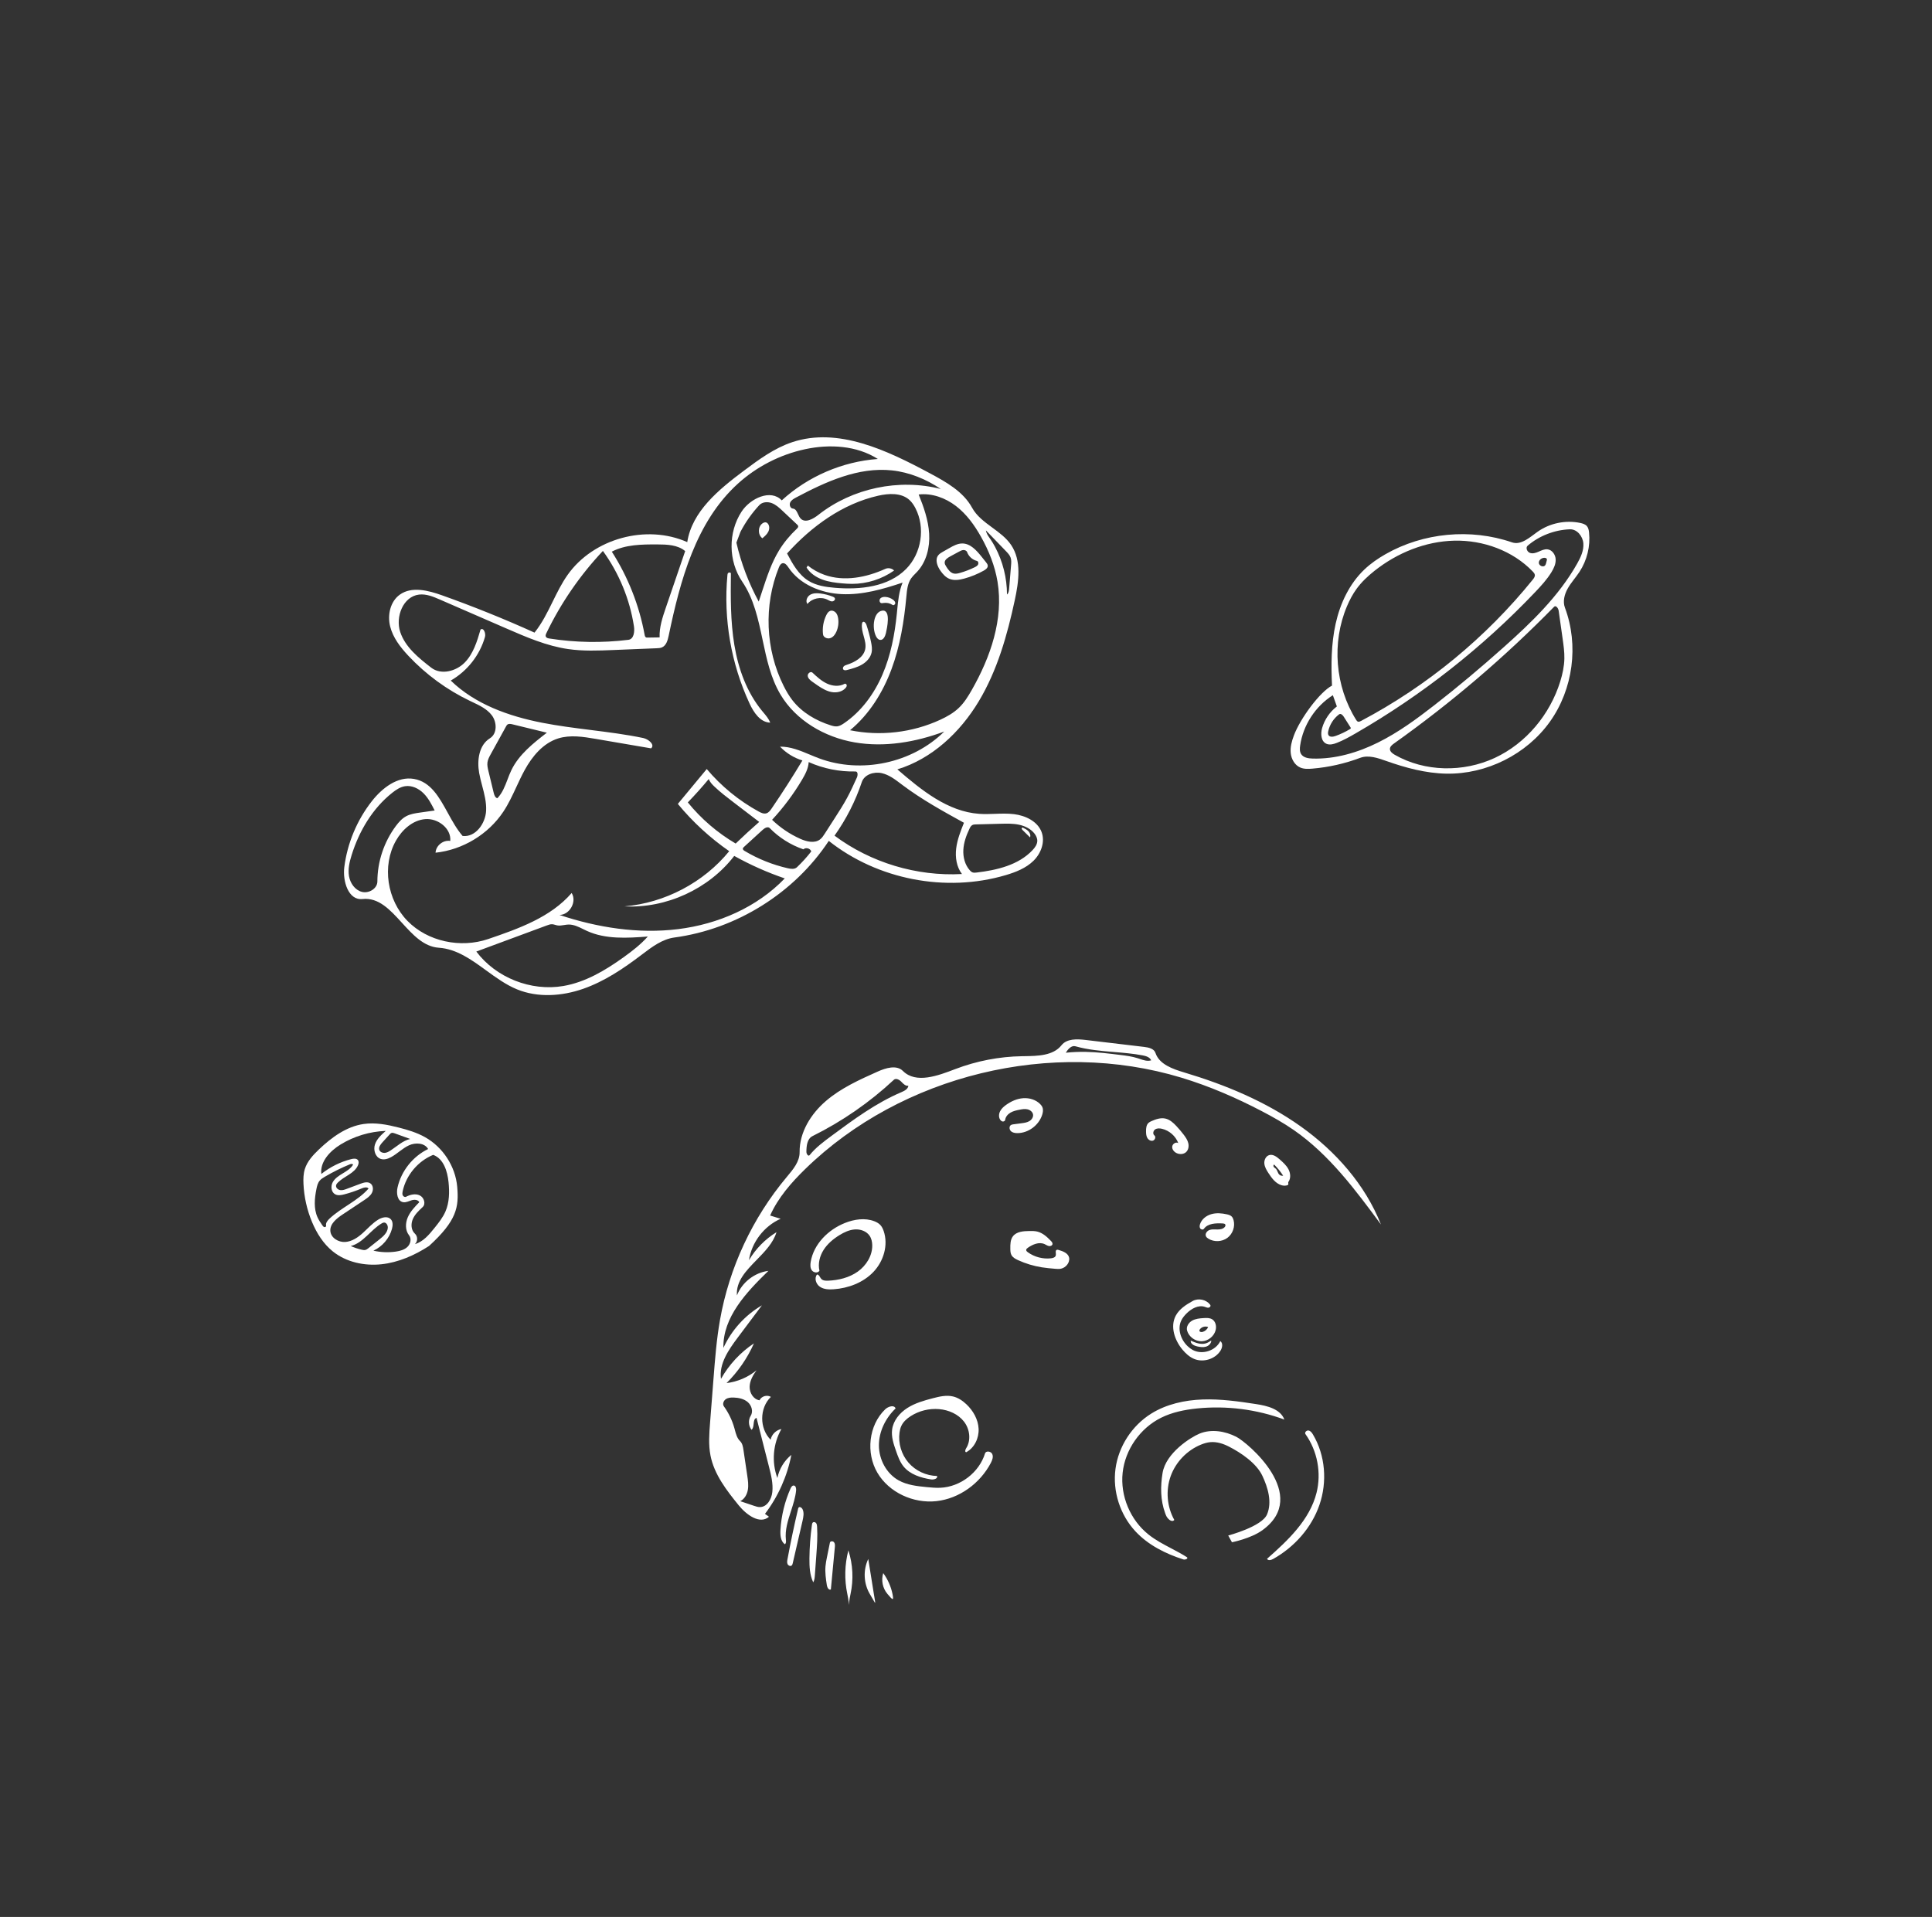 <svg width="656" height="651" viewBox="0 0 656 651" fill="none" xmlns="http://www.w3.org/2000/svg">
<rect x="0" y="0" width="656" height="651" fill="#333333" stroke="none"/>
<path fill-rule="evenodd" clip-rule="evenodd" d="M259.742 514.112L261.097 515.086C258.039 517.809 253.439 514.423 250.859 511.249C246.712 506.146 242.503 500.722 241.241 494.287C240.522 490.625 240.81 486.851 241.1 483.132L242.27 468.135C242.788 461.489 243.308 454.831 244.468 448.266C247.605 430.496 255.503 413.577 267.132 399.711L267.249 399.572C269.302 397.125 271.545 394.452 271.505 391.279C271.422 384.565 275.317 378.292 280.433 373.897C285.548 369.503 291.811 366.682 297.979 363.922C300.773 362.671 304.421 361.551 306.586 363.703C311.04 368.131 318.473 365.311 324.356 363.062C331.579 360.301 339.294 358.813 347.033 358.689C347.259 358.686 347.486 358.682 347.714 358.679C352.361 358.613 357.591 358.539 360.426 354.967C362.231 352.692 365.682 352.824 368.579 353.168L388.503 355.533C390.026 355.713 391.85 356.126 392.33 357.571C393.618 361.446 398.158 363.027 402.094 364.205C416.088 368.392 429.767 374.078 441.648 382.527C453.528 390.976 463.57 402.342 468.898 415.849C460.235 404.098 451.348 392.126 439.325 383.782C435.884 381.394 432.225 379.332 428.511 377.389C419.744 372.803 410.62 368.849 401.141 365.978C357.14 352.65 306.242 365.012 273.416 396.998C268.656 401.636 264.193 406.744 261.494 412.797L265.06 413.895C259.408 416.402 255.211 421.894 254.302 427.971C256.576 424.105 259.818 420.805 263.654 418.449C262.556 422.089 259.701 425.013 256.901 427.88C253.334 431.534 249.858 435.094 250.227 439.922C251.92 435.511 256.187 432.181 260.906 431.587C253.421 438.845 245.389 447.364 245.627 457.746C248.358 451.751 252.994 446.627 258.708 443.29L250.482 454.26C247.371 458.409 244.095 463.149 244.806 468.272C247.512 463.452 251.382 459.281 255.998 456.206C253.775 461.223 250.601 465.824 246.692 469.695C250.41 469.249 253.989 467.721 256.872 465.349C255.663 467.023 254.574 468.912 254.534 470.971C254.493 473.03 255.837 475.24 257.891 475.536C258.513 474.156 260.463 473.574 261.748 474.383C257.851 478.146 257.811 485.119 261.664 488.926C262.007 487.137 263.528 485.629 265.331 485.29C262.457 490.278 261.94 496.541 263.958 501.926C264.569 498.875 266.275 496.052 268.699 494.079C267.302 501.317 264.212 508.227 259.742 514.112ZM258.04 511.807C260.473 511.782 261.987 509.08 262.241 506.678C262.544 503.805 261.825 500.933 261.111 498.132L256.878 481.516C256.081 481.766 255.989 482.627 255.892 483.527C255.809 484.296 255.723 485.095 255.193 485.569C254.122 484.247 254 482.245 254.904 480.804C255.816 479.35 255.219 477.313 253.925 476.179C252.631 475.046 250.83 474.661 249.105 474.604C248.173 474.574 247.181 474.645 246.418 475.178C245.655 475.71 245.253 476.843 245.795 477.597C247.409 479.84 248.622 482.366 249.364 485.022C249.419 485.22 249.473 485.421 249.527 485.623C249.895 487.002 250.274 488.42 251.291 489.403C252.077 490.163 252.277 491.323 252.437 492.4L253.73 501.131C253.965 502.72 254.201 504.341 253.931 505.925C253.662 507.509 252.799 509.079 251.352 509.798L255.974 511.358C256.645 511.585 257.332 511.814 258.04 511.807ZM308.424 368.701C307.514 368.892 306.75 368.098 306.098 367.42L306.023 367.342C305.354 366.649 304.205 366.044 303.501 366.702C295.297 374.361 285.961 380.825 275.884 385.821C274.056 386.727 273.81 389.172 273.809 391.201C273.808 391.879 274.462 392.83 274.888 392.3C276.966 389.717 279.668 387.711 282.338 385.736C289.852 380.176 297.456 374.565 306.07 370.9C307.115 370.455 308.339 369.826 308.424 368.701ZM390.882 360.087C390.417 359.004 389.095 358.613 387.93 358.396C384.754 357.802 381.522 357.533 378.293 357.264C373.859 356.895 369.43 356.526 365.163 355.318C363.796 354.931 362.627 356.306 361.877 357.505C364.126 357.272 366.389 357.176 368.65 357.218C372.585 357.289 376.498 357.776 380.403 358.261C382.387 358.508 384.386 358.758 386.288 359.369C386.51 359.44 386.733 359.516 386.958 359.593L386.958 359.593C388.257 360.035 389.6 360.493 390.882 360.087ZM348.879 376.729C349.778 376.933 350.635 377.6 350.769 378.505C350.903 379.409 350.281 380.289 349.487 380.749C348.692 381.209 347.752 381.338 346.84 381.458L344.095 381.819C343.819 381.855 343.536 381.894 343.297 382.034C342.607 382.44 342.654 383.539 343.219 384.104C343.783 384.67 344.648 384.811 345.45 384.809C349.186 384.802 352.721 382.135 353.862 378.605C354.133 377.767 354.276 376.835 353.941 376.02C353.771 375.607 353.486 375.249 353.17 374.931C351.701 373.453 349.513 372.802 347.426 372.949C345.34 373.095 343.356 373.977 341.658 375.189C340.845 375.77 340.069 376.45 339.607 377.333C339.145 378.216 339.045 379.336 339.563 380.188C339.76 380.513 340.065 380.801 340.442 380.862C340.819 380.923 341.255 380.682 341.302 380.305C341.432 379.259 342.202 378.374 343.119 377.842C344.037 377.31 345.095 377.076 346.137 376.869C347.041 376.69 347.98 376.525 348.879 376.729ZM275.272 428.504C276.299 422.48 281.202 417.582 286.918 415.313C290.068 414.062 293.672 413.514 296.84 414.719C297.622 415.016 298.378 415.427 298.942 416.041C299.471 416.619 299.804 417.347 300.055 418.087C301.665 422.824 300.031 428.302 296.574 431.938C293.116 435.574 288.082 437.481 283.058 437.838C281.448 437.953 279.719 437.888 278.39 436.98C277.06 436.073 276.401 434.055 277.424 432.817C277.908 432.84 278.169 433.269 278.436 433.708C278.568 433.925 278.702 434.145 278.865 434.319C279.423 434.915 280.346 434.959 281.165 434.924C284.728 434.775 288.345 433.899 291.245 431.84C294.144 429.781 296.228 426.417 296.167 422.879C296.148 421.738 295.898 420.572 295.247 419.633C294.178 418.09 292.159 417.394 290.277 417.517C288.395 417.641 286.63 418.469 285.028 419.456C282.92 420.755 280.971 422.387 279.649 424.471C278.327 426.556 277.681 429.132 278.24 431.532C277.746 432.416 276.278 432.24 275.671 431.427C275.064 430.615 275.102 429.501 275.272 428.504ZM308.084 478.154C305.477 479.819 303.316 482.424 302.914 485.474C302.589 487.941 303.422 490.399 304.243 492.75C304.884 494.585 305.547 496.46 306.767 497.978C308.972 500.719 312.624 501.854 316.114 502.411C317.064 502.563 318.506 502.137 318.167 501.243C314.482 501.175 310.858 499.481 308.46 496.704C306.062 493.927 304.93 490.113 305.427 486.489C305.532 485.727 305.707 484.968 306.03 484.268C306.682 482.853 307.899 481.765 309.217 480.92C312.052 479.101 315.504 478.249 318.868 478.538C322.111 478.816 325.351 480.226 327.331 482.79C329.31 485.355 329.782 489.137 328.035 491.863C327.751 492.306 327.544 493.09 328.065 493.182C330.877 491.679 332.438 488.363 332.28 485.197C332.123 482.03 330.438 479.067 328.123 476.882C326.843 475.674 325.326 474.653 323.608 474.242C321.344 473.701 318.974 474.259 316.722 474.847C313.724 475.63 310.69 476.49 308.084 478.154ZM436.099 482.087C426.673 478.595 416.431 477.293 406.422 478.315C402.226 478.744 398.016 479.594 394.243 481.468C387.124 485.004 382.034 492.282 381.187 500.137C380.341 507.992 383.764 516.174 389.968 521.124C392.32 523.001 394.991 524.407 397.664 525.814C399.49 526.775 401.317 527.737 403.046 528.85C403.539 529.318 402.428 529.786 401.778 529.578C395.733 527.641 389.862 524.695 385.549 520.066C380.303 514.434 377.744 506.436 378.756 498.833C379.768 491.229 384.331 484.165 390.871 480.078C396.044 476.845 402.228 475.483 408.337 475.264C414.447 475.046 420.538 475.912 426.579 476.841C430.352 477.421 434.776 478.533 436.099 482.087ZM336.92 493.808C336.492 492.834 334.771 492.581 334.457 493.596C332.457 500.053 326.108 504.935 319.308 505.245C317.771 505.314 316.233 505.173 314.702 505.026C311.403 504.709 308.001 504.335 305.113 502.723C300.959 500.406 298.46 495.647 298.431 490.918C298.401 486.19 300.661 481.594 304.093 478.313C303.617 476.989 301.572 477.629 300.556 478.609C294.927 484.038 293.962 493.409 297.911 500.141C301.861 506.873 310.137 510.646 317.939 509.79C325.741 508.935 332.786 503.75 336.413 496.842C336.907 495.9 337.348 494.781 336.92 493.808ZM288.063 526.505C286.792 531.342 286.671 536.472 287.713 541.363C288.181 543.556 288.232 544.765 288.241 544.991C288.242 545.017 288.243 545.03 288.243 545.03C288.244 545.03 288.245 545.017 288.246 544.991C288.256 544.764 288.311 543.551 288.789 541.355C289.855 536.455 289.602 531.279 288.063 526.505ZM294.815 529.43C293.009 533.186 293.233 537.834 295.391 541.402C295.876 542.203 296.244 542.855 296.515 543.336C296.881 543.982 297.071 544.32 297.137 544.297C297.209 544.272 297.132 543.819 296.972 542.871C296.908 542.491 296.83 542.031 296.743 541.487L294.815 529.43ZM299.899 534.227C299.133 536.625 299.696 539.397 301.34 541.313C303.018 543.269 303.566 543.896 303.055 541.378C302.533 538.807 301.449 536.351 299.899 534.227ZM447.024 506.95C444.719 516.134 437.355 523.093 430.215 529.368C430.542 530.066 431.596 529.816 432.272 529.439C439.504 525.399 445.356 518.816 448.026 511.018C450.696 503.221 450.032 494.262 445.817 487.168C445.464 486.572 445.013 485.938 444.329 485.805C443.646 485.673 442.858 486.459 443.26 487.024C447.311 492.718 448.722 500.187 447.024 506.95ZM343.049 424.025C343.032 422.573 343.052 421 343.936 419.842C345.154 418.247 347.463 418.08 349.479 418.052C350.378 418.039 351.289 418.028 352.164 418.235C354.028 418.674 355.512 420.039 356.835 421.415C357.128 421.719 357.44 422.094 357.368 422.509C357.278 423.024 356.628 423.26 356.113 423.155C355.77 423.085 355.463 422.916 355.154 422.746C354.999 422.661 354.844 422.576 354.683 422.503C352.83 421.659 350.652 422.584 348.987 423.753C348.726 423.936 348.443 424.172 348.437 424.49C348.43 424.81 348.706 425.057 348.966 425.246C351.216 426.881 354.096 427.638 356.866 427.323C357.528 427.247 358.306 427.007 358.478 426.367C358.545 426.117 358.519 425.823 358.494 425.539C358.452 425.065 358.412 424.618 358.815 424.453C359.024 424.367 359.262 424.429 359.479 424.492C360.979 424.924 362.732 425.62 363.022 427.143C363.106 427.583 363.047 428.041 362.906 428.467C362.493 429.711 361.342 430.683 360.038 430.889C359.459 430.98 358.867 430.931 358.283 430.881C356.757 430.751 355.23 430.621 353.718 430.379C350.941 429.935 348.226 429.114 345.672 427.946C344.785 427.541 343.864 427.042 343.415 426.182C343.074 425.529 343.058 424.762 343.049 424.025ZM400.076 388.199C399.184 385.805 397.028 383.916 394.523 383.334C393.749 383.154 392.874 383.11 392.217 383.556C391.56 384.001 391.334 385.087 391.96 385.574C392.568 386.046 392.201 387.157 391.458 387.367C390.716 387.577 389.918 387.077 389.547 386.405C389.176 385.734 389.137 384.936 389.133 384.17C389.127 383.148 389.221 382.008 389.981 381.319C390.271 381.056 390.633 380.887 390.991 380.728C392.473 380.071 394.111 379.513 395.696 379.866C397.205 380.203 398.408 381.309 399.46 382.434C400.323 383.356 401.139 384.322 401.905 385.325C402.579 386.21 403.228 387.153 403.481 388.234C403.734 389.314 403.516 390.568 402.675 391.298C401.852 392.013 400.585 392.074 399.586 391.633C398.703 391.242 397.949 390.384 398.015 389.427C398.081 388.47 399.265 387.677 400.076 388.199ZM408.04 455.494C410.254 455.431 412.316 453.739 412.794 451.594C413.085 450.289 412.726 448.737 411.58 448.035C410.743 447.523 409.691 447.56 408.709 447.622C407.35 447.709 405.939 447.827 404.758 448.5C403.577 449.174 402.699 450.569 403.069 451.87C403.671 453.985 405.827 455.557 408.04 455.494ZM408.324 452.324C407.896 452.439 407.286 452.329 407.248 451.891C407.231 451.709 407.33 451.537 407.443 451.392C408.072 450.584 409.27 450.27 410.22 450.665C409.89 451.467 409.167 452.099 408.324 452.324ZM409.468 419.821C409.107 418.995 409.806 418.033 410.654 417.717C411.334 417.464 412.072 417.49 412.805 417.516C412.987 417.523 413.169 417.529 413.349 417.532C414.256 417.543 415.258 417.393 415.846 416.708C416.053 416.467 416.194 416.111 416.036 415.836C415.871 415.547 415.481 415.498 415.147 415.48C412.836 415.362 410.108 415.432 408.775 417.31C408.489 417.713 407.788 417.577 407.52 417.161C407.253 416.745 407.314 416.199 407.467 415.729C408.012 414.047 409.579 412.823 411.29 412.332C413.001 411.841 414.838 411.996 416.575 412.386C417.161 412.518 417.769 412.691 418.196 413.11C418.536 413.442 418.726 413.896 418.849 414.352C419.441 416.535 418.568 419.036 416.741 420.387C414.915 421.738 412.251 421.854 410.312 420.668C409.966 420.456 409.629 420.191 409.468 419.821ZM401.547 458.394C402.62 459.67 403.891 460.831 405.433 461.48C408.549 462.793 412.533 461.58 414.371 458.759C415.04 457.732 415.34 456.164 414.35 455.435C412.764 458.742 408.165 460.202 404.94 458.423C404.322 458.082 403.76 457.646 403.249 457.161C400.929 454.957 399.719 451.358 401.08 448.471C401.524 447.53 402.205 446.717 402.95 445.987C404.575 444.395 406.9 443.092 409.07 443.8C409.16 443.829 409.249 443.862 409.339 443.895C409.643 444.006 409.948 444.117 410.267 444.099C410.681 444.075 411.114 443.707 411.007 443.31C410.976 443.192 410.902 443.09 410.826 442.994C409.486 441.299 406.854 440.776 404.959 441.827C402.702 443.077 400.41 444.55 399.21 446.822C397.257 450.519 398.851 455.189 401.547 458.394ZM437.481 401.366C437.382 401.507 437.407 401.704 437.431 401.892C437.459 402.115 437.485 402.326 437.301 402.416C436.626 402.747 435.817 402.713 435.098 402.494C433.133 401.895 431.815 400.106 430.704 398.39C430.053 397.387 429.406 396.321 429.301 395.133C429.196 393.945 429.808 392.607 430.962 392.271C432.248 391.896 433.509 392.845 434.51 393.73C435.639 394.727 436.793 395.756 437.491 397.086C438.19 398.416 438.346 400.135 437.481 401.366ZM433.209 396.914C433.486 397.182 433.638 397.541 433.79 397.9C433.939 398.254 434.089 398.608 434.358 398.875C434.7 399.213 435.218 399.364 435.69 399.263C434.806 397.906 433.783 396.64 432.64 395.489C432.334 395.58 432.309 396.03 432.493 396.289C432.604 396.446 432.76 396.561 432.917 396.677C433.018 396.752 433.119 396.827 433.209 396.914ZM265.002 519.505C264.893 521.285 265.03 523.349 266.466 524.422C266.945 524.157 266.912 523.478 266.852 522.937C266.481 519.608 267.522 516.4 268.569 513.171C269.319 510.86 270.073 508.537 270.314 506.152C270.384 505.46 270.198 504.513 269.498 504.486C268.973 504.466 268.635 505.015 268.423 505.492C266.462 509.914 265.297 514.682 265.002 519.505ZM404.308 455.283C405.928 455.995 407.724 456.72 409.42 456.209C410.094 456.006 410.695 455.619 411.285 455.237C411.282 456.221 410.43 457.047 409.481 457.328C408.531 457.609 407.509 457.458 406.541 457.25C405.465 457.019 404.149 456.364 404.308 455.283ZM276.135 537.367C276.549 536.636 276.619 535.769 276.68 534.933L277.17 528.276C277.41 525.008 277.65 521.729 277.435 518.46C277.407 518.047 277.365 517.613 277.123 517.277C276.881 516.941 276.368 516.762 276.036 517.011C275.792 517.195 275.73 517.527 275.688 517.828C275.157 521.608 274.874 525.422 274.839 529.239C274.814 532.006 274.942 534.865 276.135 537.367ZM268.803 531.645C268.373 532.005 267.658 531.688 267.421 531.182C267.184 530.675 267.279 530.084 267.381 529.535C268.443 523.79 269.647 518.07 270.993 512.383C271.026 512.24 271.063 512.093 271.155 511.979C271.51 511.545 272.225 511.982 272.477 512.482C273.094 513.709 272.798 515.173 272.49 516.509L269.173 530.862C269.107 531.148 269.029 531.455 268.803 531.645ZM280.288 531.9C280.103 534.055 280.429 536.217 280.754 538.356C280.869 539.118 281.422 540.13 282.115 539.783L283.466 525.445C283.521 524.862 283.559 524.214 283.194 523.754C282.829 523.293 281.907 523.312 281.79 523.886L280.794 528.803C280.586 529.829 280.378 530.857 280.288 531.9ZM419.812 487.955C415.965 485.99 411.284 485.215 407.288 486.861C404.303 488.091 395.868 493.403 394.745 500.212C393.994 504.77 394.001 509.427 395.609 513.828L395.868 514.518C396.346 515.765 397.872 517.197 398.724 516.166C396.234 511.699 395.769 506.168 397.478 501.353C399.188 496.538 403.043 492.518 407.805 490.585C408.807 490.179 409.853 489.859 410.931 489.758C413.11 489.553 415.285 490.254 417.234 491.244C421.428 493.377 426.625 496.924 428.622 501.161C430.547 505.245 431.964 510.116 430.222 514.281C428.48 518.446 417.038 521.459 417.038 521.459L418.304 523.752C418.304 523.752 424.709 522.498 428.622 519.67C445.045 507.8 423.492 489.835 419.812 487.955Z" fill="white"/>
<path fill-rule="evenodd" clip-rule="evenodd" d="M129.495 429.345C123.687 429.963 117.535 428.629 113 424.975C109.788 422.388 107.531 418.787 105.947 414.994C104.228 410.876 103.24 406.459 103.041 402.006C102.966 400.329 103.006 398.622 103.503 397.017C104.32 394.377 106.287 392.258 108.296 390.347C112.569 386.28 117.592 382.568 123.45 381.713C127.442 381.131 131.503 381.925 135.41 382.923C138.479 383.707 141.543 384.63 144.304 386.175C150.403 389.587 154.63 396.097 155.241 403.019C155.852 409.941 155.1 414.527 145.687 423.127C140.796 426.296 135.303 428.726 129.495 429.345ZM139.738 407.616C138.796 407.91 137.857 408.432 136.884 408.262C134.898 407.915 134.542 405.21 134.983 403.257C136.246 397.665 140.174 392.726 145.362 390.208C144.187 388.094 141.068 387.939 138.862 388.955C136.655 389.971 134.93 391.801 132.797 392.96C131.735 393.537 130.477 393.945 129.322 393.586C127.421 392.995 126.695 390.525 127.318 388.647C127.94 386.769 129.493 385.368 130.984 384.058C125.581 384.246 120.234 385.855 115.636 388.678C112.036 390.887 108.622 394.51 109.099 398.684C112.076 396.306 115.57 394.571 119.272 393.633C120.057 393.433 121.042 393.333 121.534 393.973C121.906 394.457 121.799 395.154 121.56 395.715C120.377 398.5 116.898 399.434 114.739 401.567C114.456 401.847 114.184 402.17 114.116 402.561C113.981 403.327 114.717 404.026 115.49 404.154C116.263 404.281 117.039 404.002 117.772 403.728C119.295 403.158 120.818 402.587 122.341 402.017C123.443 401.605 124.752 401.211 125.732 401.859C126.746 402.53 126.842 404.056 126.269 405.124C125.695 406.191 124.643 406.907 123.631 407.581C121.19 409.204 118.75 410.827 116.309 412.45C114.266 413.809 111.977 415.641 112.171 418.075C112.354 420.365 114.893 421.922 117.204 421.775C119.514 421.628 121.548 420.226 123.253 418.672C124.959 417.117 126.498 415.343 128.478 414.152C129.77 413.375 131.614 412.944 132.664 414.022C133.475 414.855 133.397 416.195 133.092 417.313C132.215 420.536 129.843 423.326 126.789 424.727C129.274 425.296 131.865 425.403 134.389 425.042C135.828 424.836 137.318 424.44 138.359 423.432C139.4 422.424 139.803 420.65 138.9 419.519C137.553 417.831 137.607 415.362 138.467 413.386C139.328 411.41 140.865 409.814 142.37 408.264C141.939 407.383 140.68 407.323 139.738 407.616ZM151.241 411.447C152.594 408.343 152.643 404.833 152.301 401.469C151.922 397.748 150.615 393.493 147.082 392.189C141.906 394.321 137.911 399.078 136.731 404.515C136.632 404.972 136.554 405.463 136.735 405.894C136.917 406.326 137.455 406.64 137.872 406.424C139.303 405.679 141.063 405.257 142.518 405.954C143.973 406.652 144.681 408.828 143.503 409.925C142.202 411.137 140.865 412.398 140.163 414.027C139.46 415.656 139.562 417.764 140.884 418.954C141.877 419.849 141.88 421.605 140.889 422.502C143.706 421.685 145.714 419.282 147.541 417.002C148.937 415.259 150.35 413.49 151.241 411.447ZM118.808 395.397C115.877 396.603 113.033 398.015 110.302 399.618C109.653 400 108.996 400.403 108.522 400.985C107.88 401.771 107.637 402.796 107.439 403.788C106.799 406.992 106.469 410.442 107.824 413.419C108.257 414.369 108.849 415.238 109.437 416.101C109.611 416.356 109.808 416.629 110.106 416.714C110.404 416.8 110.797 416.562 110.727 416.262C110.512 415.338 111.217 414.469 111.913 413.819C115.988 410.012 121.479 407.827 125.144 403.629C124.588 402.975 123.534 403.282 122.741 403.618C120.853 404.418 118.906 405.081 116.921 405.601C115.897 405.869 114.756 406.087 113.821 405.593C112.453 404.869 112.231 402.889 112.953 401.529C113.676 400.168 115.049 399.289 116.374 398.49C117.698 397.692 119.088 396.858 119.882 395.537C119.738 395.161 119.182 395.243 118.808 395.397ZM128.838 420.9C130.133 419.867 131.533 418.649 131.674 417.007C131.748 416.147 131.192 415.097 130.328 415.179C130.062 415.204 129.819 415.335 129.59 415.471C125.824 417.703 123.345 422.069 119.096 423.155C120.297 423.688 121.549 424.108 122.829 424.406C123.211 424.495 123.608 424.573 123.991 424.494C124.438 424.403 124.811 424.111 125.166 423.828C126.39 422.852 127.614 421.876 128.838 420.9ZM132.341 385.207C131.502 386.127 130.664 387.046 129.826 387.966C129.162 388.695 128.45 389.656 128.82 390.568C129.092 391.239 129.896 391.578 130.623 391.522C131.35 391.466 132.012 391.097 132.622 390.7C134.795 389.285 136.751 387.358 139.286 386.793C137.528 386.157 135.77 385.522 134.012 384.886C133.646 384.754 133.238 384.621 132.878 384.769C132.662 384.857 132.497 385.035 132.341 385.207Z" fill="white"/>
<path fill-rule="evenodd" clip-rule="evenodd" d="M165.056 275.327C164.836 279.686 161.448 284.407 157.08 283.891C155.109 281.629 153.567 278.821 152.042 276.046L152.042 276.046C149.114 270.716 146.253 265.508 140.552 264.52C134.952 263.549 129.738 267.635 126.25 272.09C121.2 278.541 117.936 286.357 116.907 294.462C116.302 299.228 118.271 305.837 123.082 305.312C128.578 304.713 132.486 309.003 136.461 313.366C140.14 317.404 143.876 321.505 148.981 321.851C155.059 322.263 160.024 325.877 165.05 329.535C168.407 331.978 171.791 334.441 175.551 335.983C182.626 338.883 190.785 338.322 198.006 335.803C205.228 333.284 211.655 328.945 217.738 324.333L218.057 324.091L218.057 324.091C221.377 321.571 224.853 318.933 228.982 318.378C250.095 315.54 269.732 303.251 281.411 285.567C297.969 298.703 321.12 303.192 341.443 297.209C344.891 296.194 348.361 294.832 350.918 292.322C353.476 289.812 354.926 285.914 353.669 282.57C352.294 278.913 348.186 276.955 344.282 276.484C342.141 276.226 339.984 276.302 337.826 276.378C336.046 276.441 334.265 276.504 332.492 276.38C321.757 275.627 312.818 268.279 304.69 261.28C316.467 257.694 326.016 248.69 332.321 238.188C338.626 227.685 342.006 215.721 344.573 203.765C345.923 197.473 346.927 190.385 343.305 185.049C341.683 182.662 339.306 180.916 336.937 179.176C334.27 177.217 331.613 175.266 330.058 172.414C327.067 166.929 321.236 163.676 315.706 160.713C301.234 152.959 284.61 144.978 269.013 150.157C262.938 152.174 257.69 156.039 252.573 159.865C244.076 166.217 234.973 173.669 233.355 184.103C219.452 177.931 201.464 182.86 192.724 195.239C190.725 198.071 189.19 201.193 187.657 204.312C185.852 207.985 184.049 211.652 181.493 214.836C171.227 210.194 160.767 205.975 150.149 202.192C145.441 200.516 139.817 199.034 135.76 201.937C132.507 204.264 131.509 208.833 132.464 212.699C133.419 216.564 135.968 219.841 138.702 222.753C144.633 229.07 151.756 234.281 159.593 238.033C159.845 238.154 160.1 238.274 160.355 238.395C162.809 239.555 165.331 240.747 166.965 242.877C168.769 245.227 168.881 249.161 166.352 250.721C162.617 253.025 161.929 258.194 162.695 262.492C162.956 263.961 163.34 265.415 163.724 266.868C164.463 269.666 165.2 272.458 165.056 275.327ZM266.463 298.309C257.051 308.117 243.806 313.854 230.264 315.531C216.722 317.209 202.893 315.028 189.957 310.714C193.437 310.712 195.953 306.191 194.102 303.266C186.972 311.514 176.103 315.377 165.746 318.904C156.389 322.091 145.204 319.777 138.331 312.716C131.458 305.655 129.598 294.069 134.432 285.504C136.533 281.78 140.096 278.539 144.38 278.174C148.665 277.809 153.278 281.334 152.881 285.583C150.497 285.172 147.988 287.181 147.89 289.581C157.112 288.595 165.783 283.35 170.893 275.667C172.656 273.015 173.996 270.126 175.338 267.235C176.238 265.294 177.139 263.352 178.169 261.48C180.734 256.818 184.416 252.375 189.518 250.773C193.613 249.488 198.04 250.201 202.272 250.925L221.076 254.143C222.483 252.937 220.204 251.005 218.384 250.628C212.507 249.409 206.549 248.658 200.59 247.907L200.59 247.907L200.59 247.907L200.589 247.907L200.589 247.907L200.589 247.907H200.589C195.063 247.211 189.537 246.514 184.075 245.445C172.723 243.222 161.313 239.157 153.051 231.118C158.655 227.919 162.92 222.482 164.669 216.304C165.023 215.055 164.18 213.002 163.157 213.811C161.989 217.821 160.722 222.004 157.795 225.001C154.867 227.999 149.729 229.316 146.416 226.744C142.114 223.406 137.592 219.764 135.891 214.614C134.19 209.465 136.881 202.549 142.304 201.918C144.739 201.634 147.118 202.633 149.363 203.609L172.011 213.461C178.752 216.393 185.593 219.355 192.874 220.419C197.986 221.166 203.186 220.956 208.349 220.745L222.986 220.146C223.584 220.121 224.198 220.093 224.749 219.86C226.22 219.238 226.718 217.455 227.043 215.902C230.971 197.092 236.248 177.243 250.525 164.272C256.913 158.468 264.871 154.381 273.336 152.558C281.679 150.761 290.885 151.289 298.068 155.869C286.018 156.749 274.317 161.791 265.443 169.929C261.715 165.979 254.776 169.208 251.802 173.744C247.192 180.777 247.276 190.546 252.005 197.5C255.987 203.353 257.463 210.337 258.943 217.338C260.303 223.771 261.666 230.219 264.979 235.814C270.22 244.667 279.979 250.35 290.172 252.111C300.365 253.873 310.932 252.033 320.619 248.428C309.777 259.16 292.456 262.872 278.117 257.536C277.072 257.147 276.032 256.713 274.991 256.278C271.697 254.901 268.391 253.52 264.857 253.561C266.927 255.736 269.571 257.37 272.453 258.252C269.13 263.79 265.645 269.231 262.002 274.567C261.536 275.249 261.005 275.976 260.208 276.207C259.319 276.464 258.391 276.025 257.581 275.581C250.883 271.907 244.88 266.991 239.973 261.163L230.158 273.011C235.195 279.122 241.084 284.539 247.604 289.061C238.926 299.701 225.778 306.631 212.035 307.808C226.26 308.527 240.661 301.906 249.306 290.672C254.779 293.721 260.528 296.281 266.463 298.309ZM311.449 194.124C314.593 190.722 315.757 185.864 315.489 181.256C315.22 176.649 313.659 172.218 311.93 167.933C316.433 167.403 321.007 169.089 324.594 171.842C328.181 174.595 330.875 178.34 333.084 182.269C335.763 187.032 337.817 192.182 338.708 197.565C340.806 210.238 336.326 223.16 329.949 234.335C328.711 236.505 327.379 238.66 325.571 240.393C323.751 242.137 321.512 243.392 319.217 244.45C309.748 248.816 298.855 250.076 288.628 247.988C295.157 242.593 299.767 235.162 302.704 227.251C305.64 219.34 306.985 210.932 307.758 202.536L307.763 202.489C307.958 200.372 308.163 198.147 309.379 196.399C309.781 195.82 310.279 195.318 310.778 194.816L310.778 194.816C311.005 194.588 311.231 194.359 311.449 194.124ZM299.634 229.092C296.817 235.631 292.452 241.636 286.536 245.649C285.843 246.119 285.099 246.573 284.265 246.669C283.529 246.755 282.792 246.554 282.085 246.332C277.055 244.757 272.302 241.963 269.074 237.822C267.903 236.319 266.947 234.662 266.094 232.961C259.882 220.575 259.274 205.547 264.464 192.706C264.712 192.092 265.067 191.404 265.72 191.275C266.565 191.109 267.213 191.966 267.688 192.68C271.565 198.51 278.815 201.462 285.847 201.767C292.88 202.073 299.797 200.09 306.466 197.853C305.251 200.802 304.941 204.015 304.634 207.198C304.596 207.598 304.557 207.999 304.517 208.398C303.802 215.475 302.452 222.552 299.634 229.092ZM298.203 168.339C301.801 167.527 306 167.303 308.749 169.746C309.637 170.535 310.297 171.547 310.84 172.6C314.246 179.205 312.912 187.903 307.681 193.203C301.633 199.331 292.062 200.341 283.45 199.614C280.36 199.353 277.183 198.881 274.545 197.263C271.132 195.169 269.11 191.479 267.241 187.956C275.539 178.755 286.069 171.076 298.203 168.339ZM327.306 279.414C326.177 282.243 325.037 285.11 324.668 288.131C324.298 291.151 324.779 294.393 326.63 296.818C311.269 297.662 295.658 292.961 283.359 283.788C287.325 278.219 290.457 272.065 292.621 265.592C293.476 263.035 296.738 261.968 299.386 262.56C301.825 263.105 303.872 264.657 305.869 266.172C306.041 266.302 306.212 266.432 306.384 266.561C312.923 271.488 320.128 275.46 327.306 279.414ZM219.963 318.046C217.54 320.753 214.645 322.999 211.687 325.119C205.513 329.542 198.781 333.563 191.278 334.848C180.281 336.731 168.4 332.025 161.734 323.144L185.719 314.264C186.294 314.052 186.889 313.836 187.5 313.87C187.846 313.89 188.179 313.988 188.512 314.087C188.734 314.152 188.956 314.218 189.182 314.261C189.952 314.405 190.729 314.278 191.51 314.151C191.995 314.071 192.482 313.992 192.969 313.977C194.764 313.924 196.414 314.738 198.047 315.544C198.461 315.748 198.875 315.952 199.289 316.141C205.649 319.044 212.982 318.574 219.963 318.046ZM185.331 216.204C185.162 215.829 185.34 215.398 185.518 215.027C190.43 204.818 196.928 195.362 204.712 187.097C210.187 194.641 213.831 203.485 215.251 212.674C215.535 214.511 215.228 217.052 213.37 217.282C204.463 218.383 195.399 218.234 186.534 216.838C186.065 216.765 185.524 216.634 185.331 216.204ZM218.879 215.575C217.045 205.569 213.237 195.923 207.735 187.343C212.392 184.91 217.897 184.87 223.16 184.886C226.484 184.897 230.113 185.013 232.646 187.149L226.075 206.388C224.96 209.654 223.83 213.012 223.971 216.458L219.817 216.524C219.669 216.527 219.517 216.528 219.38 216.471C219.048 216.334 218.943 215.926 218.879 215.575ZM272.32 264.811C273.423 262.948 274.474 260.959 274.585 258.801C279.555 261.019 285.027 262.118 290.475 261.992C291.33 261.972 291.299 263.28 290.949 264.055C289.888 266.397 288.826 268.742 287.598 271.004C286.339 273.324 284.908 275.549 283.48 277.771L280.055 283.098C279.587 283.827 279.103 284.573 278.406 285.093C276.537 286.487 273.869 285.817 271.735 284.866C268.197 283.288 264.94 281.091 262.16 278.406C266.021 274.25 269.433 269.684 272.32 264.811ZM143.817 269.414C145.464 271.061 146.539 273.172 147.589 275.246L142.649 275.945C141.003 276.178 139.316 276.424 137.861 277.223C136.446 278 135.355 279.246 134.394 280.537C130.377 285.938 128.15 292.628 128.136 299.341C128.131 301.766 125.244 303.495 122.88 302.881C120.517 302.266 118.911 299.936 118.503 297.546C118.094 295.155 118.67 292.711 119.391 290.395C121.931 282.243 126.473 274.544 133.194 269.223C134.478 268.206 135.897 267.254 137.519 266.997C139.828 266.63 142.171 267.766 143.817 269.414ZM351.238 283.059C351.81 283.788 352.233 284.675 352.207 285.598C352.174 286.79 351.412 287.836 350.592 288.708C345.824 293.779 338.496 295.505 331.556 296.319C331.098 296.373 330.618 296.421 330.189 296.254C329.836 296.117 329.554 295.848 329.302 295.567C327.628 293.698 326.964 291.086 327.1 288.589C327.236 286.092 328.104 283.687 329.186 281.428C329.413 280.952 329.677 280.453 330.141 280.198C330.512 279.994 330.954 279.978 331.377 279.967L339.777 279.748C341.845 279.695 343.936 279.643 345.96 280.066C347.985 280.489 349.967 281.439 351.238 283.059ZM257.625 204.298C254.202 198.005 251.642 191.25 250.035 184.279L251.418 180.614C253.129 177.327 255.285 174.269 257.811 171.549C258.84 170.441 260.623 170.318 262.042 170.852C263.462 171.386 264.604 172.448 265.706 173.484L270.665 178.146C270.813 178.285 270.967 178.435 271.016 178.63C271.108 178.998 270.802 179.336 270.525 179.597C268.202 181.788 266.139 184.259 264.484 186.982C261.984 191.098 260.457 195.711 258.95 200.279L257.625 204.298ZM270.299 168.952C280.397 163.585 291.441 158.535 302.83 159.743C308.785 160.374 314.481 162.725 319.44 166.055C305.232 162.431 289.395 165.774 277.903 174.823C276.127 176.222 273.462 177.741 271.881 176.128C271.475 175.714 271.209 175.134 270.951 174.569C270.536 173.664 270.139 172.797 269.211 172.712C268.325 172.631 267.932 171.439 268.307 170.639C268.683 169.839 269.516 169.368 270.299 168.952ZM242.561 267.111C244.554 269.011 246.749 270.689 248.938 272.362L257.785 279.124C255.06 281.506 252.395 283.955 249.792 286.467C243.594 282.821 238.062 278.065 233.543 272.497C236.017 269.94 238.391 267.288 240.66 264.551C241.016 265.561 241.783 266.369 242.561 267.111ZM185.683 248.822C181.025 252.433 176.209 256.235 173.647 261.521C173.146 262.554 172.733 263.641 172.32 264.726C171.442 267.033 170.567 269.332 168.865 271.088C168.111 270.869 167.814 269.986 167.631 269.228L165.858 261.911C165.619 260.924 165.378 259.91 165.514 258.903C165.649 257.902 166.147 256.989 166.636 256.103L171.836 246.671C171.952 246.461 172.072 246.246 172.258 246.092C172.718 245.713 173.399 245.834 173.98 245.975L185.683 248.822ZM261.353 281.221C264.529 284.462 268.477 286.953 272.782 288.434C273.587 287.682 275.143 288.096 275.46 289.147C273.979 291.055 272.352 292.851 270.6 294.516C269.817 295.26 268.563 295.103 267.507 294.862C262.348 293.687 257.378 291.696 252.844 288.986C252.54 288.805 252.199 288.547 252.229 288.197C252.249 287.962 252.436 287.779 252.611 287.618L258.978 281.799C259.646 281.189 260.72 280.575 261.353 281.221ZM342.639 199.932C342.58 200.645 342.478 201.441 341.917 201.89C341.912 196.289 340.512 190.694 337.877 185.741C337.399 184.843 336.881 183.965 336.304 183.125C336.23 183.017 336.155 182.909 336.079 182.801C335.498 181.968 334.903 181.115 334.761 180.121L341.583 187.193C342.211 187.844 342.856 188.523 343.153 189.374C343.439 190.195 343.371 191.09 343.299 191.956L342.639 199.932ZM334.8 190.945L333.255 189.012C331.555 186.886 329.47 184.564 326.735 184.561C325.148 184.56 323.688 185.366 322.311 186.15L320.172 187.367C319.588 187.7 318.988 188.046 318.576 188.574C317.388 190.1 318.255 192.328 319.378 193.902C320.155 194.99 321.086 196.035 322.322 196.559C323.922 197.237 325.761 196.937 327.437 196.479C329.733 195.85 331.951 194.944 334.026 193.786C334.69 193.416 335.423 192.873 335.39 192.118C335.37 191.674 335.079 191.293 334.8 190.945ZM321.303 192.436C321.037 192.016 320.762 191.567 320.758 191.071C320.75 190.102 321.725 189.451 322.583 188.986L325.632 187.336C326.093 187.086 326.573 186.831 327.097 186.796C327.621 186.761 328.204 187.011 328.38 187.502C328.9 188.951 330.181 190.107 331.684 190.483C332.171 190.605 332.327 191.273 332.097 191.716C331.867 192.158 331.396 192.417 330.947 192.638C329.34 193.43 327.659 194.075 325.934 194.564C325.242 194.759 324.51 194.931 323.811 194.766C322.666 194.496 321.929 193.425 321.303 192.436ZM299.611 207.375C296.587 207.725 296.012 213.136 297.416 216.022C297.705 216.616 298.158 217.227 298.817 217.31C299.944 217.452 300.566 216.072 300.816 214.972L300.821 214.947C301.15 213.497 302.618 207.028 299.611 207.375ZM284.015 214.473C284.619 213.074 284.821 211.505 284.59 209.999C284.483 209.3 284.271 208.589 283.8 208.058C283.329 207.527 282.55 207.218 281.879 207.457C281.272 207.674 280.89 208.264 280.602 208.837C279.588 210.861 279.183 213.182 279.454 215.427C279.58 216.472 280.906 217.042 281.912 216.712C282.919 216.382 283.597 215.44 284.015 214.473ZM292.93 211.27C293.399 210.884 293.992 211.585 294.182 212.16C294.808 214.049 295.327 215.973 295.734 217.92C295.991 219.15 296.204 220.428 295.93 221.655C295.543 223.385 294.218 224.792 292.681 225.693C291.144 226.594 289.394 227.061 287.669 227.517C287.213 227.638 286.64 227.724 286.346 227.358C286.096 227.048 286.219 226.562 286.504 226.282C286.783 226.008 287.171 225.881 287.545 225.759L287.567 225.752C290.256 224.876 293.13 223.293 293.756 220.554C294.1 219.048 293.681 217.534 293.261 216.015C292.878 214.631 292.493 213.241 292.682 211.847C292.711 211.635 292.764 211.407 292.93 211.27ZM274.149 205.108C273.441 204.135 274.008 202.655 275.035 202.021C276.062 201.386 277.36 201.394 278.56 201.548C279.993 201.732 281.402 202.093 282.744 202.622C283.03 202.734 283.338 202.877 283.463 203.156C283.697 203.671 283.094 204.236 282.524 204.235C282.066 204.235 281.65 204.016 281.24 203.8C281.14 203.747 281.041 203.695 280.941 203.646C278.7 202.542 275.728 203.182 274.149 205.108ZM299.98 204.773C301.045 204.597 302.175 204.841 303.069 205.44C303.443 205.691 303.979 205.269 303.981 204.822C303.983 204.374 303.647 203.997 303.292 203.72C302.528 203.124 301.577 202.767 300.607 202.712C299.98 202.677 299.287 202.797 298.884 203.274C298.48 203.751 298.602 204.646 299.207 204.812C299.422 204.871 299.649 204.831 299.871 204.792C299.908 204.785 299.944 204.779 299.98 204.773ZM286.762 232.234C287.062 232.066 287.457 232.359 287.502 232.698C287.546 233.037 287.352 233.361 287.129 233.621C286.012 234.929 284.088 235.332 282.389 235.025C280.689 234.719 279.166 233.812 277.732 232.856C277.058 232.406 276.394 231.941 275.741 231.462C275.063 230.966 274.342 230.358 274.261 229.527C274.18 228.695 275.253 227.857 275.866 228.43C277.373 229.838 278.914 231.269 280.788 232.14C282.662 233.011 284.96 233.243 286.762 232.234ZM254.501 238.902C248.224 225.361 245.605 210.171 246.99 195.33C247.013 195.076 247.046 194.804 247.214 194.613C247.453 194.342 247.941 194.353 248.167 194.635C248.086 202.799 248.009 211.012 249.352 219.067C250.695 227.122 253.547 235.091 258.753 241.413C258.908 241.601 259.066 241.788 259.224 241.976L259.225 241.978C260.121 243.043 261.024 244.118 261.532 245.403C258.146 245.339 255.916 241.955 254.501 238.902ZM260.658 177.757C260.542 177.633 260.407 177.523 260.25 177.456C259.797 177.262 259.267 177.461 258.87 177.752C257.29 178.912 257.284 181.627 258.859 182.794C259.627 182.145 260.415 181.47 260.866 180.574C261.316 179.677 261.343 178.493 260.658 177.757ZM274.281 192.057C275.984 193.428 277.925 194.509 279.992 195.236C286.663 197.584 294.159 196.11 300.597 193.19C301.58 192.744 302.835 192.979 303.587 193.75C299.454 196.673 294.39 198.28 289.315 198.279C288.195 198.278 287.077 198.202 285.962 198.106C283.681 197.908 281.382 197.618 279.236 196.825C277.09 196.032 275.086 194.691 273.871 192.764L274.281 192.057ZM346.923 281.276C346.857 281.502 347.04 281.718 347.208 281.883L349.742 284.379C350.018 283.661 349.708 282.825 349.177 282.267C348.645 281.708 347.927 281.368 347.227 281.04C347.09 281.046 346.962 281.146 346.923 281.276Z" fill="white"/>
<path fill-rule="evenodd" clip-rule="evenodd" d="M513.384 184.182C516.489 185.25 519.414 182.471 522.089 180.578C526.23 177.648 531.631 176.541 536.603 177.602C537.427 177.778 538.291 178.042 538.834 178.682C539.331 179.268 539.472 180.067 539.552 180.828C540.042 185.489 538.867 190.305 536.285 194.227C535.029 196.136 533.455 197.835 532.331 199.823C531.207 201.811 530.566 204.24 531.366 206.377C536.125 219.08 534.144 234.064 526.245 245.119C518.346 256.175 504.753 262.987 491.099 262.734C484.116 262.604 477.274 260.754 470.695 258.428C467.824 257.414 464.669 256.3 461.819 257.372C456.62 259.327 451.146 260.562 445.605 261.029C444.23 261.145 442.794 261.205 441.525 260.666C439.626 259.86 438.48 257.816 438.262 255.778C438.044 253.74 438.612 251.7 439.329 249.777C441.492 243.979 448.209 234.921 452.275 232.835C451.946 225.794 451.982 218.67 453.516 211.788C455.05 204.906 458.18 198.228 463.316 193.358C465.437 191.347 467.864 189.673 470.407 188.22C483.266 180.872 499.363 179.36 513.384 184.182ZM493.8 183.611C483.967 183.839 474.394 187.759 466.707 193.849C464.45 195.637 462.329 197.624 460.635 199.945C459.3 201.775 458.244 203.794 457.361 205.876C452.126 218.234 453.321 233.082 460.467 244.458C460.623 244.706 460.802 244.969 461.08 245.066C461.423 245.185 461.792 245.011 462.113 244.842C484.558 232.972 504.536 216.532 520.446 196.84C520.825 196.371 521.224 195.826 521.142 195.231C521.081 194.784 520.759 194.421 520.446 194.095C513.657 187.031 503.634 183.382 493.8 183.611ZM507.548 257.383C518.209 252.416 526.306 242.601 529.769 231.431C530.553 228.901 531.117 226.286 531.172 223.64C531.219 221.415 530.906 219.199 530.594 216.996C530.141 213.8 529.689 210.605 529.237 207.41C529.117 206.562 528.294 205.444 527.693 206.058C511.013 223.093 492.799 238.649 473.338 252.479C472.691 252.939 471.978 253.508 471.943 254.298C471.903 255.211 472.782 255.874 473.58 256.331C483.783 262.17 496.887 262.35 507.548 257.383ZM441.789 256.083C442.564 257.317 444.246 257.57 445.711 257.61C453.399 257.821 461.005 255.586 467.883 252.171C474.761 248.757 480.987 244.19 487.037 239.478C495.106 233.193 502.934 226.606 510.563 219.802C520.011 211.374 529.295 202.436 535.499 191.434C536.698 189.306 537.806 186.972 537.618 184.541C537.431 182.109 535.476 179.654 533.021 179.749C527.81 179.951 522.687 181.939 518.72 185.299C517.931 185.967 518.489 187.389 519.46 187.751C520.431 188.113 521.513 187.753 522.462 187.338C523.41 186.922 524.398 186.436 525.429 186.55C527.004 186.723 528.122 188.323 528.216 189.893C528.309 191.462 527.61 192.971 526.786 194.313C525.261 196.798 523.269 198.965 521.257 201.081C503.367 219.889 482.73 236.121 460.191 249.109C458.162 250.279 456.108 251.426 453.924 252.278C452.778 252.725 451.464 253.084 450.346 252.573C448.513 251.735 448.366 249.18 448.916 247.253C449.742 244.359 451.526 241.742 453.927 239.906C453.472 238.635 453.018 237.364 452.563 236.092C446.637 239.849 442.478 246.238 441.464 253.144C441.318 254.14 441.252 255.228 441.789 256.083ZM458.639 247.358C458.681 247.227 458.604 247.09 458.53 246.974C457.765 245.767 456.999 244.56 456.234 243.352C455.887 242.806 455.217 242.188 454.698 242.576C452.826 243.975 451.487 246.058 450.997 248.331C450.9 248.78 450.844 249.281 451.09 249.669C451.548 250.391 452.642 250.23 453.452 249.943C455.178 249.329 456.84 248.54 458.405 247.591C458.502 247.533 458.605 247.465 458.639 247.358ZM525.237 189.896C525.16 189.583 524.784 189.446 524.459 189.432C523.473 189.39 522.442 190.194 522.504 191.172C522.567 192.15 524.032 192.766 524.644 191.997C524.828 191.765 524.906 191.469 524.98 191.182C525.053 190.898 525.126 190.614 525.199 190.33C525.235 190.188 525.272 190.039 525.237 189.896Z" fill="white"/>
</svg>
